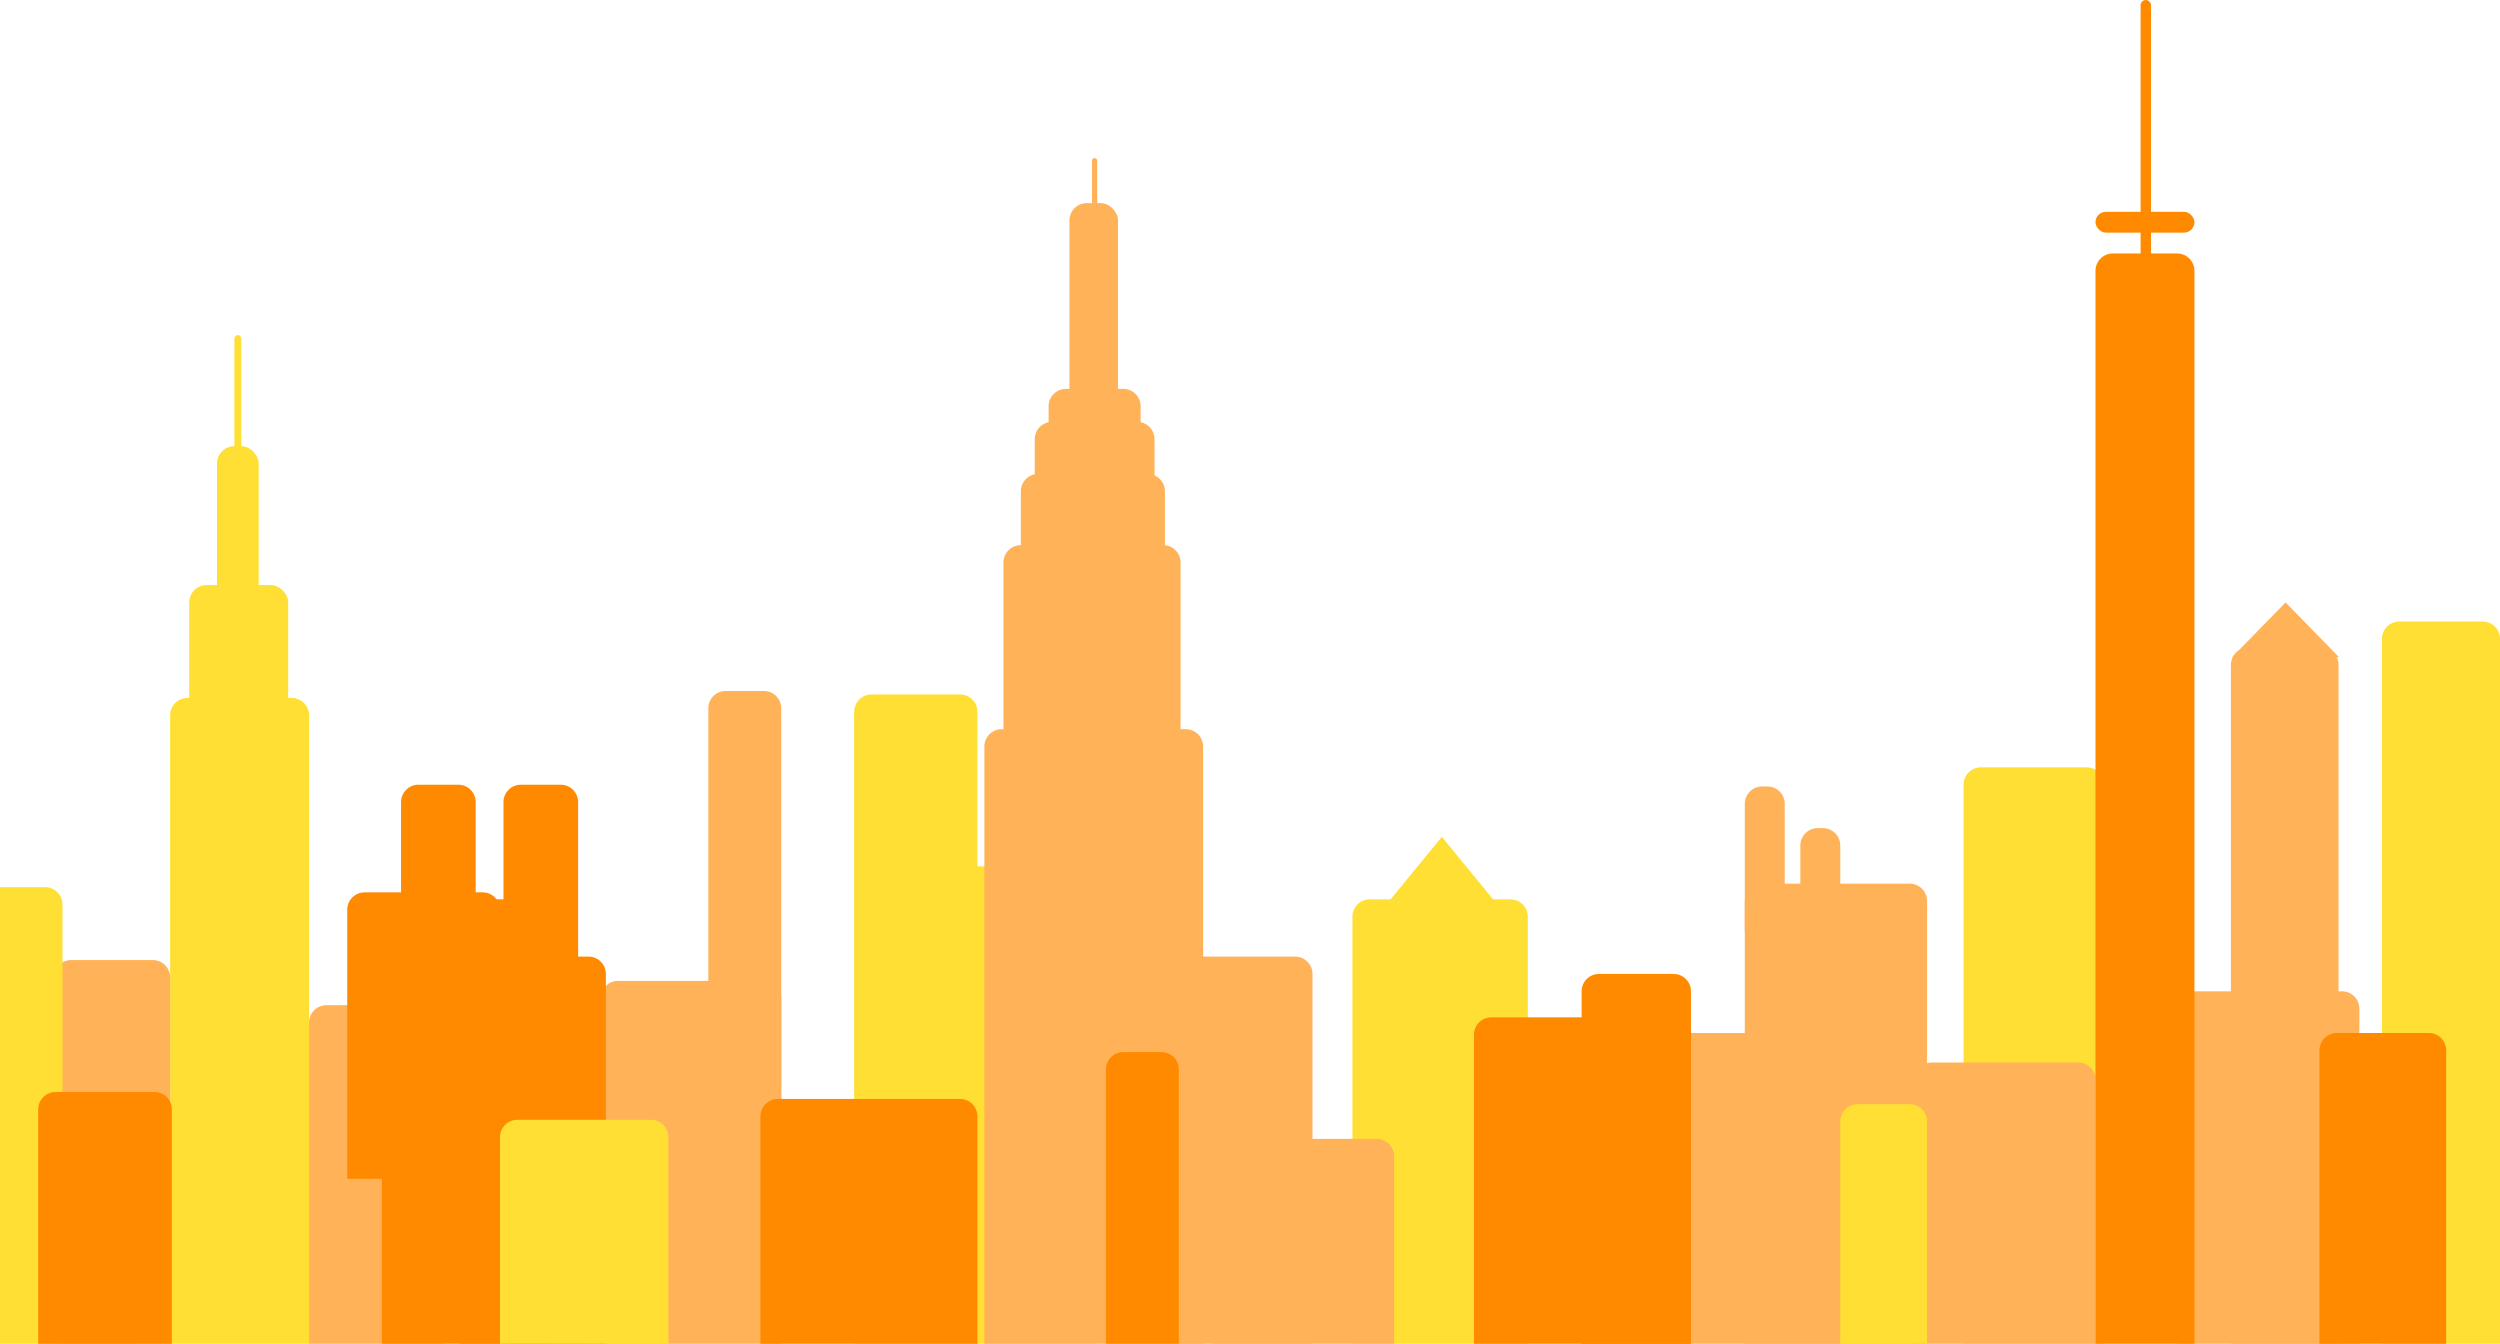 <svg width="1440" height="774" viewBox="0 0 1440 774" fill="none" xmlns="http://www.w3.org/2000/svg">
<g clip-path="url(#clip0_117:247)">
<path d="M551 509C551 503.477 555.477 499 561 499H621C626.523 499 631 503.477 631 509V774H551V509Z" fill="#FFDF34"/>
<path d="M779 528C779 522.477 783.477 518 789 518H870C875.523 518 880 522.477 880 528V774H779V528Z" fill="#FFDF34"/>
<path d="M346 575C346 569.477 350.477 565 356 565H440C445.523 565 450 569.477 450 575V774H346V575Z" fill="#FFB257"/>
<path d="M1131 452C1131 446.477 1135.48 442 1141 442H1202C1207.52 442 1212 446.477 1212 452V774H1131V452Z" fill="#FFDF34"/>
<path d="M1005 519C1005 513.477 1009.48 509 1015 509H1100C1105.52 509 1110 513.477 1110 519V774H1005V519Z" fill="#FFB257"/>
<path d="M1005 463C1005 457.477 1009.48 453 1015 453H1018C1023.52 453 1028 457.477 1028 463V537H1005V463Z" fill="#FFB257"/>
<path d="M1037 487C1037 481.477 1041.48 477 1047 477H1050C1055.52 477 1060 481.477 1060 487V561H1037V487Z" fill="#FFB257"/>
<path d="M911 605C911 599.477 915.477 595 921 595H1050C1055.52 595 1060 599.477 1060 605V774H911V605Z" fill="#FFB257"/>
<path d="M567 430C567 424.477 571.477 420 577 420H683C688.523 420 693 424.477 693 430V774H567V430Z" fill="#FFB257"/>
<path d="M578 324C578 318.477 582.477 314 588 314H670C675.523 314 680 318.477 680 324V706H578V324Z" fill="#FFB257"/>
<path d="M588 283C588 277.477 592.477 273 598 273H661C666.523 273 671 277.477 671 283V665H588V283Z" fill="#FFB257"/>
<path d="M596 253C596 247.477 600.477 243 606 243H655C660.523 243 665 247.477 665 253V635H596V253Z" fill="#FFB257"/>
<path d="M604 234C604 228.477 608.477 224 614 224H647C652.523 224 657 228.477 657 234V616H604V234Z" fill="#FFB257"/>
<rect x="616" y="117" width="28" height="392" rx="10" fill="#FFB257"/>
<rect x="629" y="91" width="3" height="148" rx="1.5" fill="#FFB257"/>
<path d="M1254 581C1254 575.477 1258.48 571 1264 571H1349C1354.52 571 1359 575.477 1359 581V774H1254V581Z" fill="#FFB257"/>
<path d="M1285 383C1285 377.477 1289.48 373 1295 373H1337C1342.52 373 1347 377.477 1347 383V774H1285V383Z" fill="#FFB257"/>
<path d="M1103 622C1103 616.477 1107.48 612 1113 612H1197C1202.52 612 1207 616.477 1207 622V774H1103V622Z" fill="#FFB257"/>
<path d="M1372 368C1372 362.477 1376.48 358 1382 358H1430C1435.52 358 1440 362.477 1440 368V774H1372V368Z" fill="#FFDF34"/>
<path d="M408 408C408 402.477 412.477 398 418 398H440C445.523 398 450 402.477 450 408V645H408V408Z" fill="#FFB257"/>
<path d="M492 410C492 404.477 496.477 400 502 400H553C558.523 400 563 404.477 563 410V774H492V410Z" fill="#FFDF34"/>
<path d="M296 648C296 642.477 300.477 638 306 638H328C333.523 638 338 642.477 338 648V774H296V648Z" fill="#FFB257"/>
<path d="M1060 646C1060 640.477 1064.48 636 1070 636H1100C1105.52 636 1110 640.477 1110 646V774H1060V646Z" fill="#FFDF34"/>
<path d="M438 643C438 637.477 442.477 633 448 633H553C558.523 633 563 637.477 563 643V774H438V643Z" fill="#FF8A00"/>
<path d="M849 596C849 590.477 853.477 586 859 586H964C969.523 586 974 590.477 974 596V774H849V596Z" fill="#FF8A00"/>
<path d="M911 571C911 565.477 915.477 561 921 561H964C969.523 561 974 565.477 974 571V774H911V571Z" fill="#FF8A00"/>
<path d="M830.5 482L875.966 537.5H785.034L830.5 482Z" fill="#FFDF34"/>
<path d="M679 561C679 555.477 683.477 551 689 551H746C751.523 551 756 555.477 756 561V774H679V561Z" fill="#FFB257"/>
<path d="M699 666C699 660.477 703.477 656 709 656H793C798.523 656 803 660.477 803 666V774H699V666Z" fill="#FFB257"/>
<path d="M637 616C637 610.477 641.477 606 647 606H669C674.523 606 679 610.477 679 616V774H637V616Z" fill="#FF8A00"/>
<path d="M1336 605C1336 599.477 1340.48 595 1346 595H1399C1404.52 595 1409 599.477 1409 605V774H1336V605Z" fill="#FF8A00"/>
<path d="M1207 156C1207 150.477 1211.48 146 1217 146H1254C1259.52 146 1264 150.477 1264 156V774H1207V156Z" fill="#FF8A00"/>
<rect x="1207" y="122" width="57" height="12" rx="6" fill="#FF8A00"/>
<rect x="1233" width="6" height="501" rx="3" fill="#FF8A00"/>
<path d="M98 412C98 406.477 102.477 402 108 402H168C173.523 402 178 406.477 178 412V774H98V412Z" fill="#FFDF34"/>
<rect x="109" y="337" width="57" height="169" rx="10" fill="#FFDF34"/>
<rect x="125" y="257" width="24" height="164" rx="10" fill="#FFDF34"/>
<rect x="135" y="193" width="4" height="101" rx="2" fill="#FFDF34"/>
<path d="M31 563C31 557.477 35.477 553 41 553H88C93.523 553 98 557.477 98 563V774H31V563Z" fill="#FFB257"/>
<path d="M178 589C178 583.477 182.477 579 188 579H245C250.523 579 255 583.477 255 589V774H178V589Z" fill="#FFB257"/>
<path d="M22 590C22 584.477 26.477 580 32 580H68C73.523 580 78 584.477 78 590V774H22V590Z" fill="#FFB257"/>
<path d="M-44 521C-44 515.477 -39.523 511 -34 511H26C31.523 511 36 515.477 36 521V774H-44V521Z" fill="#FFDF34"/>
<path d="M22 639C22 633.477 26.477 629 32 629H89C94.523 629 99 633.477 99 639V774H22V639Z" fill="#FF8A00"/>
<path d="M200 524C200 518.477 204.477 514 210 514H278C283.523 514 288 518.477 288 524V679H200V524Z" fill="#FF8A00"/>
<path d="M265 561C265 555.477 269.477 551 275 551H339C344.523 551 349 555.477 349 561V774H265V561Z" fill="#FF8A00"/>
<path d="M231 462C231 456.477 235.477 452 241 452H264C269.523 452 274 456.477 274 462V696H231V462Z" fill="#FF8A00"/>
<path d="M290 462C290 456.477 294.477 452 300 452H323C328.523 452 333 456.477 333 462V696H290V462Z" fill="#FF8A00"/>
<path d="M220 528C220 522.477 224.477 518 230 518H307C312.523 518 317 522.477 317 528V774H220V528Z" fill="#FF8A00"/>
<path d="M210 577C210 571.477 214.477 567 220 567H234C239.523 567 244 571.477 244 577V622H210V577Z" fill="#FF8A00"/>
<path d="M288 655C288 649.477 292.477 645 298 645H375C380.523 645 385 649.477 385 655V774H288V655Z" fill="#FFDF34"/>
<path d="M1316.5 347L1347.24 378.5H1285.76L1316.5 347Z" fill="#FFB257"/>
</g>
<defs>
<clipPath id="clip0_117:247">
<rect width="1440" height="774" fill="white"/>
</clipPath>
</defs>
</svg>
